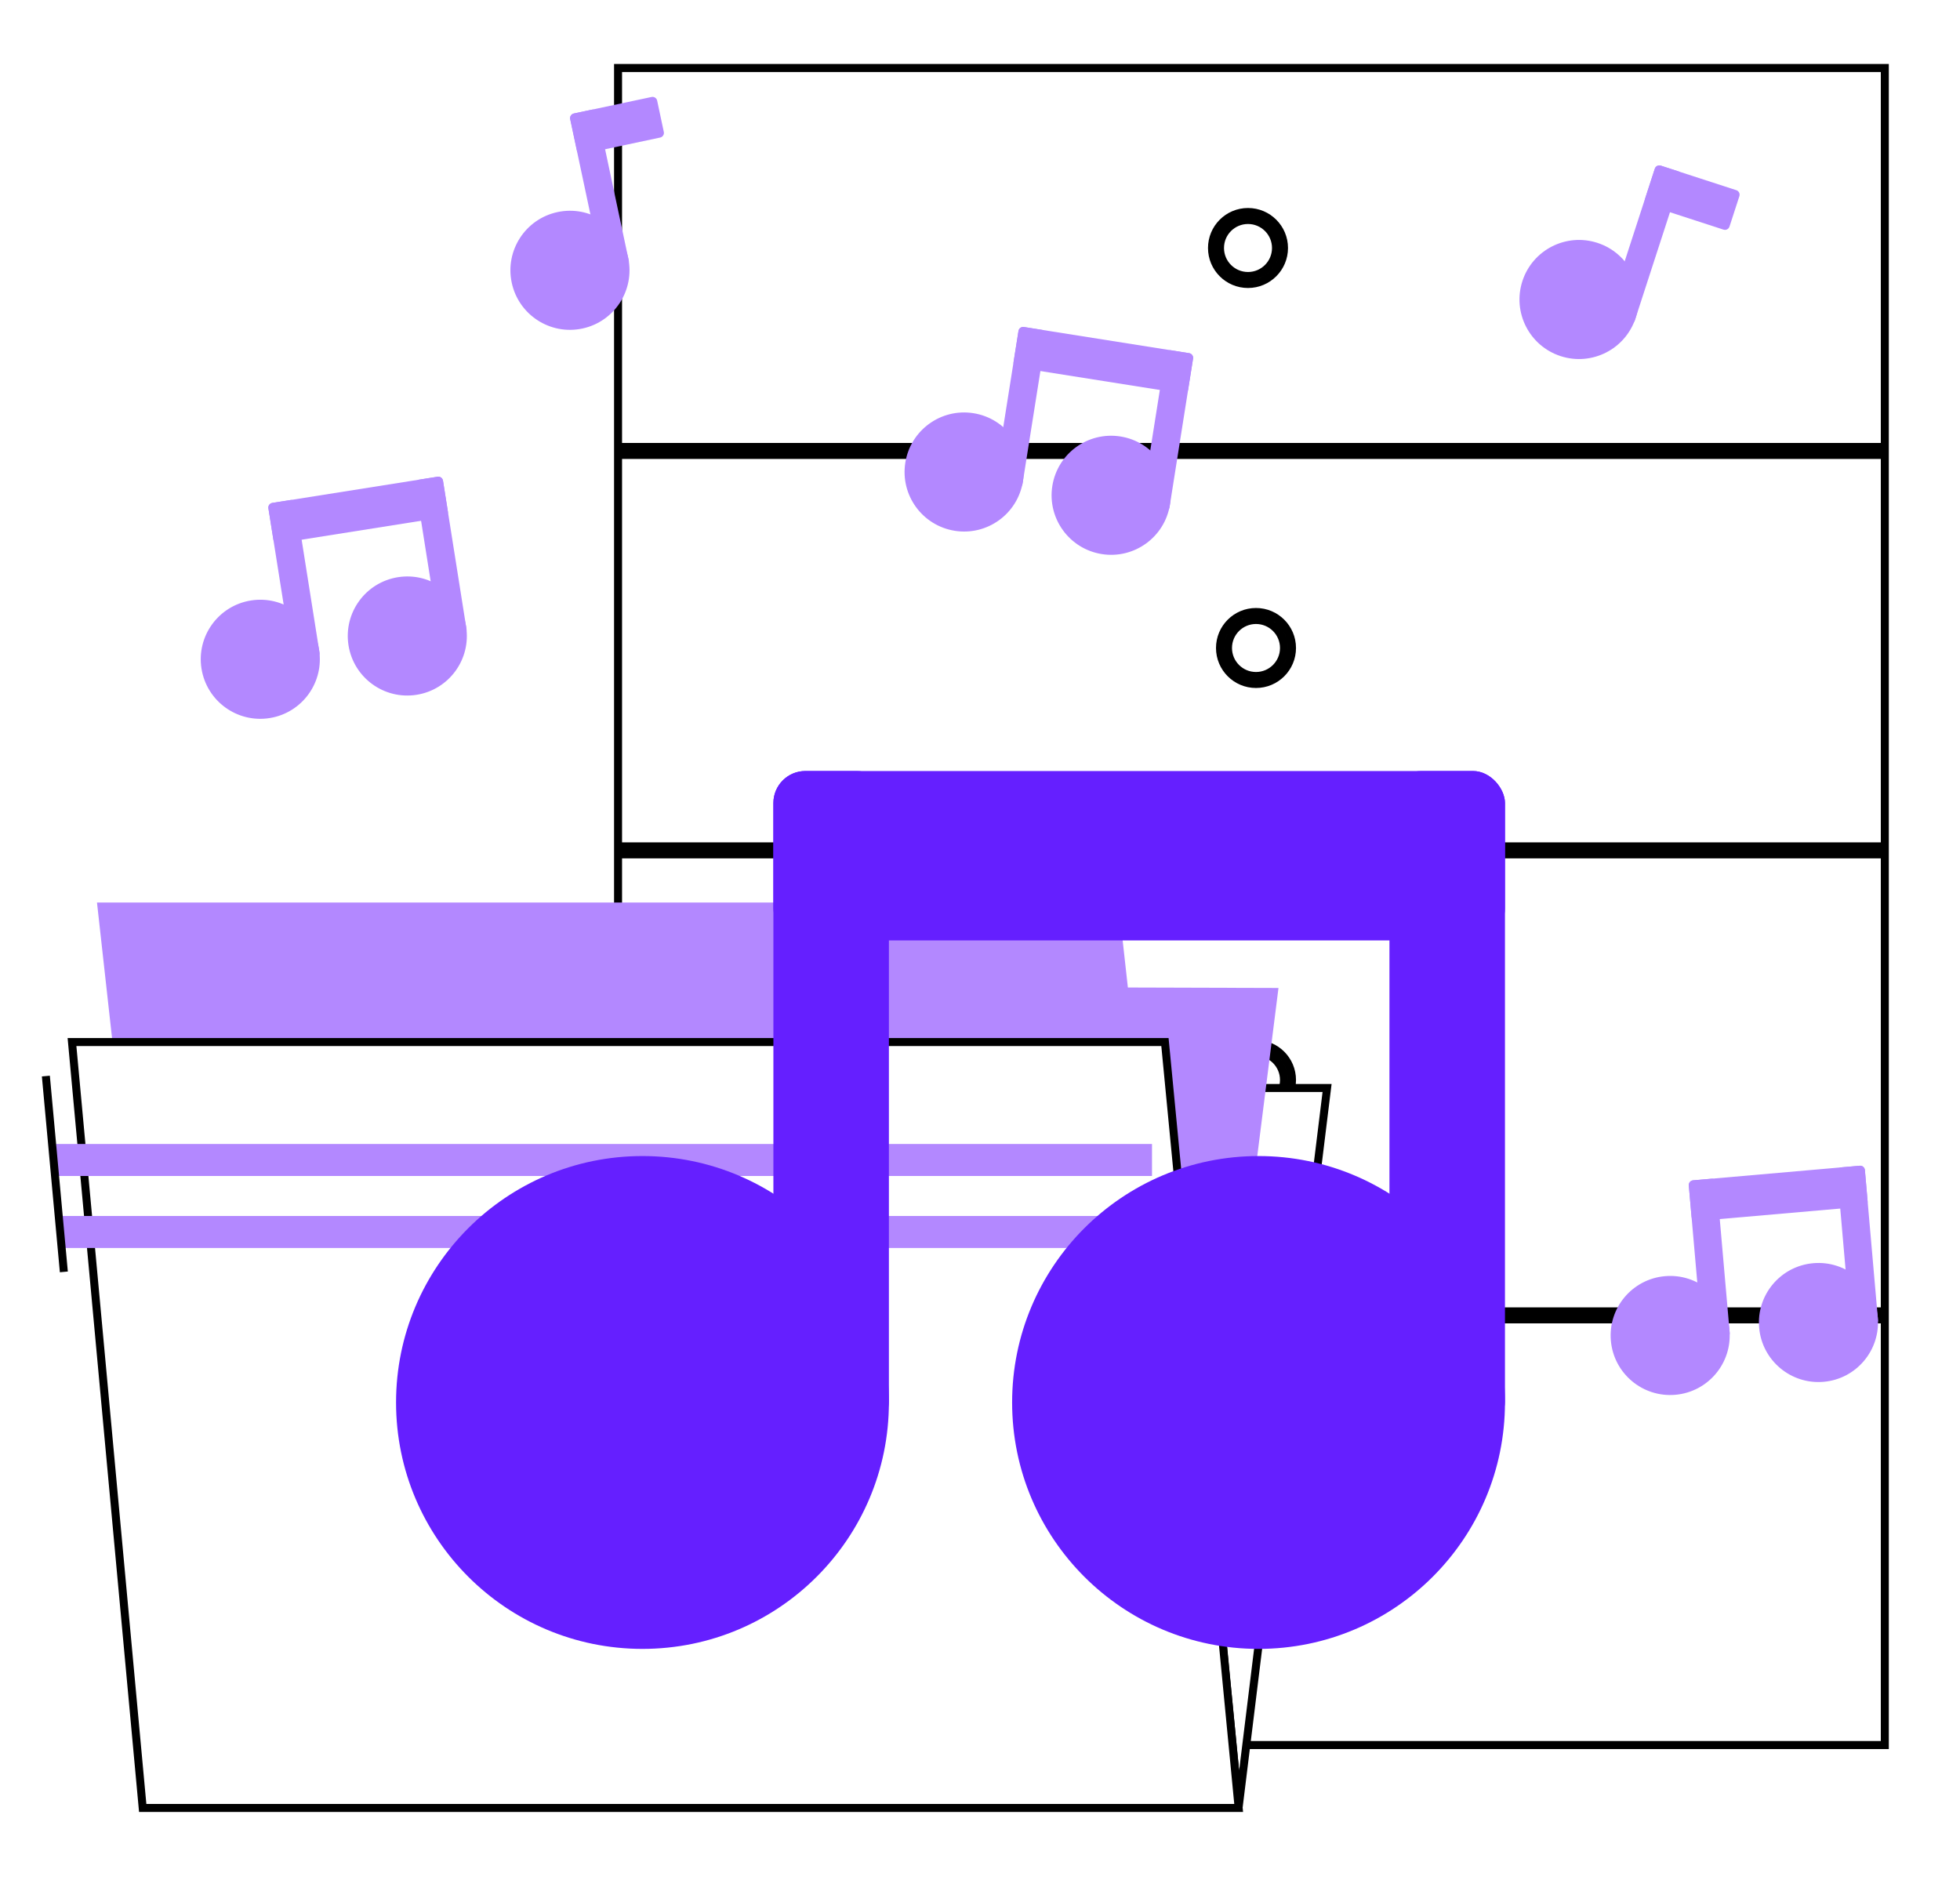 <svg width="245" height="235" viewBox="0 0 245 235" fill="none" xmlns="http://www.w3.org/2000/svg">
<g filter="url(#filter0_d_2_155)">
<path d="M72.757 4H232.101V214.635H72.757V4Z" fill="white"/>
<path d="M157 189C157 191.209 155.209 193 153 193C150.791 193 149 191.209 149 189C149 186.791 150.791 185 153 185C155.209 185 157 186.791 157 189Z" fill="white"/>
<path d="M157 131C157 133.209 155.209 135 153 135C150.791 135 149 133.209 149 131C149 128.791 150.791 127 153 127C155.209 127 157 128.791 157 131Z" fill="white"/>
<path d="M157 77C157 79.209 155.209 81 153 81C150.791 81 149 79.209 149 77C149 74.791 150.791 73 153 73C155.209 73 157 74.791 157 77Z" fill="white"/>
<path d="M156 27C156 29.209 154.209 31 152 31C149.791 31 148 29.209 148 27C148 24.791 149.791 23 152 23C154.209 23 156 24.791 156 27Z" fill="white"/>
<path d="M231.601 102.795V159.925H73.257V102.795H231.601ZM73.257 160.925H231.601V214.135H73.257V160.925ZM231.601 101.795H73.257V52.871H231.601V101.795ZM231.601 51.871H73.257V4.5H231.601V51.871ZM156.5 189C156.5 190.933 154.933 192.5 153 192.5C151.067 192.5 149.5 190.933 149.5 189C149.5 187.067 151.067 185.5 153 185.5C154.933 185.5 156.5 187.067 156.5 189ZM153 193.5C155.485 193.5 157.5 191.485 157.5 189C157.5 186.515 155.485 184.5 153 184.5C150.515 184.5 148.5 186.515 148.5 189C148.5 191.485 150.515 193.5 153 193.5ZM156.5 131C156.5 132.933 154.933 134.5 153 134.5C151.067 134.5 149.5 132.933 149.5 131C149.5 129.067 151.067 127.5 153 127.5C154.933 127.5 156.5 129.067 156.5 131ZM153 135.5C155.485 135.5 157.5 133.485 157.5 131C157.5 128.515 155.485 126.5 153 126.5C150.515 126.5 148.5 128.515 148.5 131C148.5 133.485 150.515 135.5 153 135.5ZM156.5 77C156.5 78.933 154.933 80.5 153 80.5C151.067 80.5 149.5 78.933 149.5 77C149.5 75.067 151.067 73.5 153 73.5C154.933 73.5 156.5 75.067 156.5 77ZM153 81.5C155.485 81.5 157.5 79.485 157.5 77C157.5 74.515 155.485 72.5 153 72.5C150.515 72.5 148.5 74.515 148.5 77C148.5 79.485 150.515 81.5 153 81.5ZM155.5 27C155.5 28.933 153.933 30.5 152 30.5C150.067 30.5 148.5 28.933 148.5 27C148.5 25.067 150.067 23.5 152 23.5C153.933 23.5 155.5 25.067 155.5 27ZM152 31.5C154.485 31.5 156.5 29.485 156.5 27C156.5 24.515 154.485 22.5 152 22.5C149.515 22.5 147.5 24.515 147.5 27C147.5 29.485 149.515 31.5 152 31.5Z" stroke="black"/>
</g>
<g filter="url(#filter1_d_2_155)">
<path d="M150.838 221.851L161.885 132H142L150.838 221.851Z" fill="white"/>
<path d="M150.838 221.851L161.885 132H142L150.838 221.851Z" stroke="black" stroke-linecap="round"/>
</g>
<g filter="url(#filter2_d_2_155)">
<path d="M145.669 195.855L155.243 119.997L29.304 119.628L19.73 195.486L145.669 195.855Z" fill="#B388FF"/>
<path d="M145.669 195.855L155.243 119.997L29.304 119.628L19.73 195.486L145.669 195.855Z" stroke="#B388FF" stroke-linecap="round"/>
</g>
<g filter="url(#filter3_d_2_155)">
<path d="M135.358 109.318L8.682 109.318L17.52 188.858H144.189L135.358 109.318Z" fill="#B388FF"/>
<path d="M135.358 109.318L8.682 109.318L17.52 188.858H144.189L135.358 109.318Z" stroke="#B388FF" stroke-linecap="round"/>
</g>
<g filter="url(#filter4_d_2_155)">
<path d="M150.832 222H13.838L5 126.26L141.618 126.26L150.832 222Z" fill="white"/>
<path d="M150.832 222H13.838L5 126.26L141.618 126.26L150.832 222Z" stroke="black" stroke-linecap="round"/>
</g>
<path d="M7.5 154H144.5" stroke="#B388FF" stroke-width="4"/>
<path d="M7 145H144" stroke="#B388FF" stroke-width="4"/>
<path d="M5.733 134.511L7.981 158.989" stroke="black"/>
<g filter="url(#filter5_i_2_155)">
<rect x="92.674" y="92.378" width="91.447" height="21.177" rx="4" fill="#651FFF"/>
<ellipse cx="76.31" cy="171.312" rx="30.803" ry="30.803" fill="#651FFF"/>
<ellipse cx="153.318" cy="171.312" rx="30.803" ry="30.803" fill="#651FFF"/>
<rect x="92.674" y="92.378" width="14.439" height="82.784" rx="4" fill="#651FFF"/>
<rect x="169.682" y="92.378" width="14.439" height="82.784" rx="4" fill="#651FFF"/>
</g>
<g filter="url(#filter6_d_2_155)">
<path d="M70.279 13.889C70.211 13.569 70.415 13.255 70.736 13.187L80.443 11.123C80.763 11.055 81.077 11.259 81.145 11.579L81.977 15.491C82.045 15.812 81.841 16.126 81.521 16.194L71.813 18.257C71.493 18.326 71.179 18.121 71.111 17.801L70.279 13.889Z" fill="#B388FF"/>
<path d="M77.525 31.241C78.379 35.261 75.813 39.213 71.792 40.068C67.772 40.922 63.82 38.356 62.965 34.335C62.111 30.315 64.677 26.363 68.698 25.508C72.718 24.654 76.67 27.22 77.525 31.241Z" fill="#B388FF"/>
<path d="M70.27 13.891C70.202 13.571 70.407 13.256 70.727 13.188L72.98 12.709C73.3 12.641 73.615 12.846 73.683 13.166L77.595 31.571C77.663 31.891 77.459 32.206 77.138 32.274L74.885 32.753C74.565 32.821 74.251 32.617 74.183 32.296L70.27 13.891Z" fill="#B388FF"/>
</g>
<g filter="url(#filter7_d_2_155)">
<path d="M205.857 20.088C205.958 19.777 206.292 19.606 206.604 19.707L216.042 22.774C216.353 22.875 216.524 23.21 216.422 23.521L215.187 27.324C215.085 27.636 214.751 27.806 214.44 27.705L205.002 24.638C204.69 24.537 204.52 24.203 204.621 23.891L205.857 20.088Z" fill="#B388FF"/>
<path d="M203.456 38.737C202.186 42.647 197.987 44.786 194.078 43.516C190.169 42.245 188.03 38.047 189.3 34.138C190.57 30.229 194.769 28.089 198.678 29.359C202.587 30.63 204.726 34.828 203.456 38.737Z" fill="#B388FF"/>
<path d="M205.848 20.085C205.95 19.774 206.284 19.604 206.595 19.705L208.786 20.417C209.097 20.518 209.267 20.852 209.166 21.163L203.352 39.059C203.251 39.37 202.916 39.54 202.605 39.439L200.414 38.727C200.103 38.626 199.933 38.292 200.034 37.981L205.848 20.085Z" fill="#B388FF"/>
</g>
<g filter="url(#filter8_d_2_155)">
<path d="M32.551 62.541C32.5 62.218 32.721 61.915 33.044 61.864L53.696 58.593C54.019 58.541 54.323 58.762 54.374 59.085L54.989 62.968C55.04 63.292 54.82 63.595 54.496 63.646L33.844 66.917C33.521 66.969 33.217 66.748 33.166 66.425L32.551 62.541Z" fill="#B388FF"/>
<path d="M38.888 80.247C39.531 84.307 36.761 88.119 32.701 88.762C28.641 89.405 24.829 86.635 24.186 82.575C23.543 78.516 26.313 74.703 30.372 74.06C34.432 73.417 38.245 76.187 38.888 80.247Z" fill="#B388FF"/>
<path d="M57.264 77.336C57.907 81.396 55.138 85.208 51.078 85.851C47.018 86.494 43.206 83.725 42.563 79.665C41.92 75.605 44.69 71.793 48.749 71.15C52.809 70.507 56.621 73.277 57.264 77.336Z" fill="#B388FF"/>
<path d="M32.551 62.541C32.5 62.218 32.721 61.915 33.044 61.864L35.319 61.503C35.642 61.452 35.946 61.673 35.997 61.996L38.94 80.581C38.992 80.904 38.771 81.207 38.448 81.258L36.173 81.619C35.849 81.67 35.546 81.45 35.495 81.126L32.551 62.541Z" fill="#B388FF"/>
<path d="M50.928 59.631C50.877 59.308 51.097 59.004 51.421 58.953L53.696 58.593C54.019 58.541 54.323 58.762 54.374 59.085L57.317 77.67C57.369 77.993 57.148 78.297 56.825 78.348L54.55 78.708C54.226 78.759 53.923 78.539 53.872 78.216L50.928 59.631Z" fill="#B388FF"/>
</g>
<g filter="url(#filter9_d_2_155)">
<path d="M126.311 40.368C126.362 40.045 126.666 39.824 126.989 39.875L147.641 43.146C147.964 43.198 148.185 43.501 148.133 43.824L147.518 47.708C147.467 48.031 147.164 48.251 146.841 48.2L126.188 44.929C125.865 44.878 125.645 44.574 125.696 44.251L126.311 40.368Z" fill="#B388FF"/>
<path d="M126.866 59.165C126.223 63.224 122.411 65.994 118.351 65.351C114.291 64.708 111.521 60.896 112.164 56.836C112.807 52.777 116.62 50.007 120.679 50.65C124.739 51.293 127.509 55.105 126.866 59.165Z" fill="#B388FF"/>
<path d="M145.243 62.075C144.6 66.135 140.787 68.905 136.728 68.262C132.668 67.619 129.898 63.807 130.541 59.747C131.184 55.687 134.996 52.917 139.056 53.56C143.116 54.203 145.886 58.016 145.243 62.075Z" fill="#B388FF"/>
<path d="M126.311 40.368C126.362 40.045 126.666 39.824 126.989 39.875L129.264 40.236C129.587 40.287 129.808 40.59 129.757 40.914L126.813 59.498C126.762 59.822 126.458 60.042 126.135 59.991L123.86 59.631C123.537 59.579 123.316 59.276 123.367 58.953L126.311 40.368Z" fill="#B388FF"/>
<path d="M144.688 43.279C144.739 42.955 145.042 42.735 145.366 42.786L147.641 43.146C147.964 43.198 148.185 43.501 148.133 43.824L145.19 62.409C145.139 62.732 144.835 62.953 144.512 62.902L142.237 62.541C141.914 62.49 141.693 62.187 141.744 61.863L144.688 43.279Z" fill="#B388FF"/>
</g>
<g filter="url(#filter10_d_2_155)">
<path d="M210.1 147.185C210.072 146.859 210.313 146.571 210.639 146.543L231.469 144.72C231.795 144.692 232.083 144.933 232.111 145.259L232.454 149.176C232.482 149.502 232.241 149.789 231.915 149.818L211.085 151.64C210.759 151.669 210.472 151.427 210.443 151.101L210.1 147.185Z" fill="#B388FF"/>
<path d="M215.186 165.289C215.545 169.384 212.516 172.994 208.421 173.352C204.326 173.71 200.716 170.681 200.358 166.586C200 162.492 203.029 158.882 207.124 158.524C211.218 158.165 214.828 161.194 215.186 165.289Z" fill="#B388FF"/>
<path d="M233.722 163.667C234.08 167.762 231.051 171.372 226.956 171.73C222.861 172.088 219.252 169.059 218.893 164.965C218.535 160.87 221.564 157.26 225.659 156.902C229.754 156.544 233.363 159.573 233.722 163.667Z" fill="#B388FF"/>
<path d="M210.1 147.185C210.072 146.859 210.313 146.571 210.639 146.543L212.934 146.342C213.26 146.314 213.547 146.555 213.576 146.881L215.216 165.626C215.244 165.952 215.003 166.239 214.677 166.267L212.382 166.468C212.056 166.497 211.769 166.256 211.74 165.93L210.1 147.185Z" fill="#B388FF"/>
<path d="M228.636 145.563C228.607 145.237 228.848 144.95 229.174 144.921L231.469 144.72C231.795 144.692 232.083 144.933 232.111 145.259L233.751 164.004C233.78 164.33 233.538 164.617 233.212 164.646L230.918 164.847C230.592 164.875 230.304 164.634 230.276 164.308L228.636 145.563Z" fill="#B388FF"/>
</g>
<defs>
<filter id="filter0_d_2_155" x="68.757" y="0" width="175.344" height="226.635" filterUnits="userSpaceOnUse" color-interpolation-filters="sRGB">
<feFlood flood-opacity="0" result="BackgroundImageFix"/>
<feColorMatrix in="SourceAlpha" type="matrix" values="0 0 0 0 0 0 0 0 0 0 0 0 0 0 0 0 0 0 127 0" result="hardAlpha"/>
<feOffset dx="4" dy="4"/>
<feGaussianBlur stdDeviation="4"/>
<feComposite in2="hardAlpha" operator="out"/>
<feColorMatrix type="matrix" values="0 0 0 0 0 0 0 0 0 0 0 0 0 0 0 0 0 0 0.25 0"/>
<feBlend mode="normal" in2="BackgroundImageFix" result="effect1_dropShadow_2_155"/>
<feBlend mode="normal" in="SourceGraphic" in2="effect1_dropShadow_2_155" result="shape"/>
</filter>
<filter id="filter1_d_2_155" x="137.448" y="127.5" width="37.002" height="106.412" filterUnits="userSpaceOnUse" color-interpolation-filters="sRGB">
<feFlood flood-opacity="0" result="BackgroundImageFix"/>
<feColorMatrix in="SourceAlpha" type="matrix" values="0 0 0 0 0 0 0 0 0 0 0 0 0 0 0 0 0 0 127 0" result="hardAlpha"/>
<feOffset dx="4" dy="4"/>
<feGaussianBlur stdDeviation="4"/>
<feComposite in2="hardAlpha" operator="out"/>
<feColorMatrix type="matrix" values="0 0 0 0 0 0 0 0 0 0 0 0 0 0 0 0 0 0 0.25 0"/>
<feBlend mode="normal" in2="BackgroundImageFix" result="effect1_dropShadow_2_155"/>
<feBlend mode="normal" in="SourceGraphic" in2="effect1_dropShadow_2_155" result="shape"/>
</filter>
<filter id="filter2_d_2_155" x="15.163" y="115.127" width="152.647" height="93.229" filterUnits="userSpaceOnUse" color-interpolation-filters="sRGB">
<feFlood flood-opacity="0" result="BackgroundImageFix"/>
<feColorMatrix in="SourceAlpha" type="matrix" values="0 0 0 0 0 0 0 0 0 0 0 0 0 0 0 0 0 0 127 0" result="hardAlpha"/>
<feOffset dx="4" dy="4"/>
<feGaussianBlur stdDeviation="4"/>
<feComposite in2="hardAlpha" operator="out"/>
<feColorMatrix type="matrix" values="0 0 0 0 0 0 0 0 0 0 0 0 0 0 0 0 0 0 0.25 0"/>
<feBlend mode="normal" in2="BackgroundImageFix" result="effect1_dropShadow_2_155"/>
<feBlend mode="normal" in="SourceGraphic" in2="effect1_dropShadow_2_155" result="shape"/>
</filter>
<filter id="filter3_d_2_155" x="4.124" y="104.818" width="152.623" height="96.54" filterUnits="userSpaceOnUse" color-interpolation-filters="sRGB">
<feFlood flood-opacity="0" result="BackgroundImageFix"/>
<feColorMatrix in="SourceAlpha" type="matrix" values="0 0 0 0 0 0 0 0 0 0 0 0 0 0 0 0 0 0 127 0" result="hardAlpha"/>
<feOffset dx="4" dy="4"/>
<feGaussianBlur stdDeviation="4"/>
<feComposite in2="hardAlpha" operator="out"/>
<feColorMatrix type="matrix" values="0 0 0 0 0 0 0 0 0 0 0 0 0 0 0 0 0 0 0.25 0"/>
<feBlend mode="normal" in2="BackgroundImageFix" result="effect1_dropShadow_2_155"/>
<feBlend mode="normal" in="SourceGraphic" in2="effect1_dropShadow_2_155" result="shape"/>
</filter>
<filter id="filter4_d_2_155" x="0.452" y="121.76" width="162.931" height="112.74" filterUnits="userSpaceOnUse" color-interpolation-filters="sRGB">
<feFlood flood-opacity="0" result="BackgroundImageFix"/>
<feColorMatrix in="SourceAlpha" type="matrix" values="0 0 0 0 0 0 0 0 0 0 0 0 0 0 0 0 0 0 127 0" result="hardAlpha"/>
<feOffset dx="4" dy="4"/>
<feGaussianBlur stdDeviation="4"/>
<feComposite in2="hardAlpha" operator="out"/>
<feColorMatrix type="matrix" values="0 0 0 0 0 0 0 0 0 0 0 0 0 0 0 0 0 0 0.25 0"/>
<feBlend mode="normal" in2="BackgroundImageFix" result="effect1_dropShadow_2_155"/>
<feBlend mode="normal" in="SourceGraphic" in2="effect1_dropShadow_2_155" result="shape"/>
</filter>
<filter id="filter5_i_2_155" x="45.507" y="92.378" width="142.615" height="113.736" filterUnits="userSpaceOnUse" color-interpolation-filters="sRGB">
<feFlood flood-opacity="0" result="BackgroundImageFix"/>
<feBlend mode="normal" in="SourceGraphic" in2="BackgroundImageFix" result="shape"/>
<feColorMatrix in="SourceAlpha" type="matrix" values="0 0 0 0 0 0 0 0 0 0 0 0 0 0 0 0 0 0 127 0" result="hardAlpha"/>
<feOffset dx="4" dy="4"/>
<feGaussianBlur stdDeviation="2"/>
<feComposite in2="hardAlpha" operator="arithmetic" k2="-1" k3="1"/>
<feColorMatrix type="matrix" values="0 0 0 0 0 0 0 0 0 0 0 0 0 0 0 0 0 0 0.25 0"/>
<feBlend mode="normal" in2="shape" result="effect1_innerShadow_2_155"/>
</filter>
<filter id="filter6_d_2_155" x="59.801" y="8.11" width="27.189" height="37.122" filterUnits="userSpaceOnUse" color-interpolation-filters="sRGB">
<feFlood flood-opacity="0" result="BackgroundImageFix"/>
<feColorMatrix in="SourceAlpha" type="matrix" values="0 0 0 0 0 0 0 0 0 0 0 0 0 0 0 0 0 0 127 0" result="hardAlpha"/>
<feOffset dx="1" dy="1"/>
<feGaussianBlur stdDeviation="2"/>
<feComposite in2="hardAlpha" operator="out"/>
<feColorMatrix type="matrix" values="0 0 0 0 0 0 0 0 0 0 0 0 0 0 0 0 0 0 0.25 0"/>
<feBlend mode="normal" in2="BackgroundImageFix" result="effect1_dropShadow_2_155"/>
<feBlend mode="normal" in="SourceGraphic" in2="effect1_dropShadow_2_155" result="shape"/>
</filter>
<filter id="filter7_d_2_155" x="185.934" y="16.675" width="35.518" height="32.206" filterUnits="userSpaceOnUse" color-interpolation-filters="sRGB">
<feFlood flood-opacity="0" result="BackgroundImageFix"/>
<feColorMatrix in="SourceAlpha" type="matrix" values="0 0 0 0 0 0 0 0 0 0 0 0 0 0 0 0 0 0 127 0" result="hardAlpha"/>
<feOffset dx="1" dy="1"/>
<feGaussianBlur stdDeviation="2"/>
<feComposite in2="hardAlpha" operator="out"/>
<feColorMatrix type="matrix" values="0 0 0 0 0 0 0 0 0 0 0 0 0 0 0 0 0 0 0.25 0"/>
<feBlend mode="normal" in2="BackgroundImageFix" result="effect1_dropShadow_2_155"/>
<feBlend mode="normal" in="SourceGraphic" in2="effect1_dropShadow_2_155" result="shape"/>
</filter>
<filter id="filter8_d_2_155" x="21.093" y="55.585" width="41.264" height="38.269" filterUnits="userSpaceOnUse" color-interpolation-filters="sRGB">
<feFlood flood-opacity="0" result="BackgroundImageFix"/>
<feColorMatrix in="SourceAlpha" type="matrix" values="0 0 0 0 0 0 0 0 0 0 0 0 0 0 0 0 0 0 127 0" result="hardAlpha"/>
<feOffset dx="1" dy="1"/>
<feGaussianBlur stdDeviation="2"/>
<feComposite in2="hardAlpha" operator="out"/>
<feColorMatrix type="matrix" values="0 0 0 0 0 0 0 0 0 0 0 0 0 0 0 0 0 0 0.25 0"/>
<feBlend mode="normal" in2="BackgroundImageFix" result="effect1_dropShadow_2_155"/>
<feBlend mode="normal" in="SourceGraphic" in2="effect1_dropShadow_2_155" result="shape"/>
</filter>
<filter id="filter9_d_2_155" x="109.072" y="36.868" width="44.069" height="36.487" filterUnits="userSpaceOnUse" color-interpolation-filters="sRGB">
<feFlood flood-opacity="0" result="BackgroundImageFix"/>
<feColorMatrix in="SourceAlpha" type="matrix" values="0 0 0 0 0 0 0 0 0 0 0 0 0 0 0 0 0 0 127 0" result="hardAlpha"/>
<feOffset dx="1" dy="1"/>
<feGaussianBlur stdDeviation="2"/>
<feComposite in2="hardAlpha" operator="out"/>
<feColorMatrix type="matrix" values="0 0 0 0 0 0 0 0 0 0 0 0 0 0 0 0 0 0 0.25 0"/>
<feBlend mode="normal" in2="BackgroundImageFix" result="effect1_dropShadow_2_155"/>
<feBlend mode="normal" in="SourceGraphic" in2="effect1_dropShadow_2_155" result="shape"/>
</filter>
<filter id="filter10_d_2_155" x="197.329" y="141.718" width="41.424" height="36.662" filterUnits="userSpaceOnUse" color-interpolation-filters="sRGB">
<feFlood flood-opacity="0" result="BackgroundImageFix"/>
<feColorMatrix in="SourceAlpha" type="matrix" values="0 0 0 0 0 0 0 0 0 0 0 0 0 0 0 0 0 0 127 0" result="hardAlpha"/>
<feOffset dx="1" dy="1"/>
<feGaussianBlur stdDeviation="2"/>
<feComposite in2="hardAlpha" operator="out"/>
<feColorMatrix type="matrix" values="0 0 0 0 0 0 0 0 0 0 0 0 0 0 0 0 0 0 0.25 0"/>
<feBlend mode="normal" in2="BackgroundImageFix" result="effect1_dropShadow_2_155"/>
<feBlend mode="normal" in="SourceGraphic" in2="effect1_dropShadow_2_155" result="shape"/>
</filter>
</defs>
</svg>
